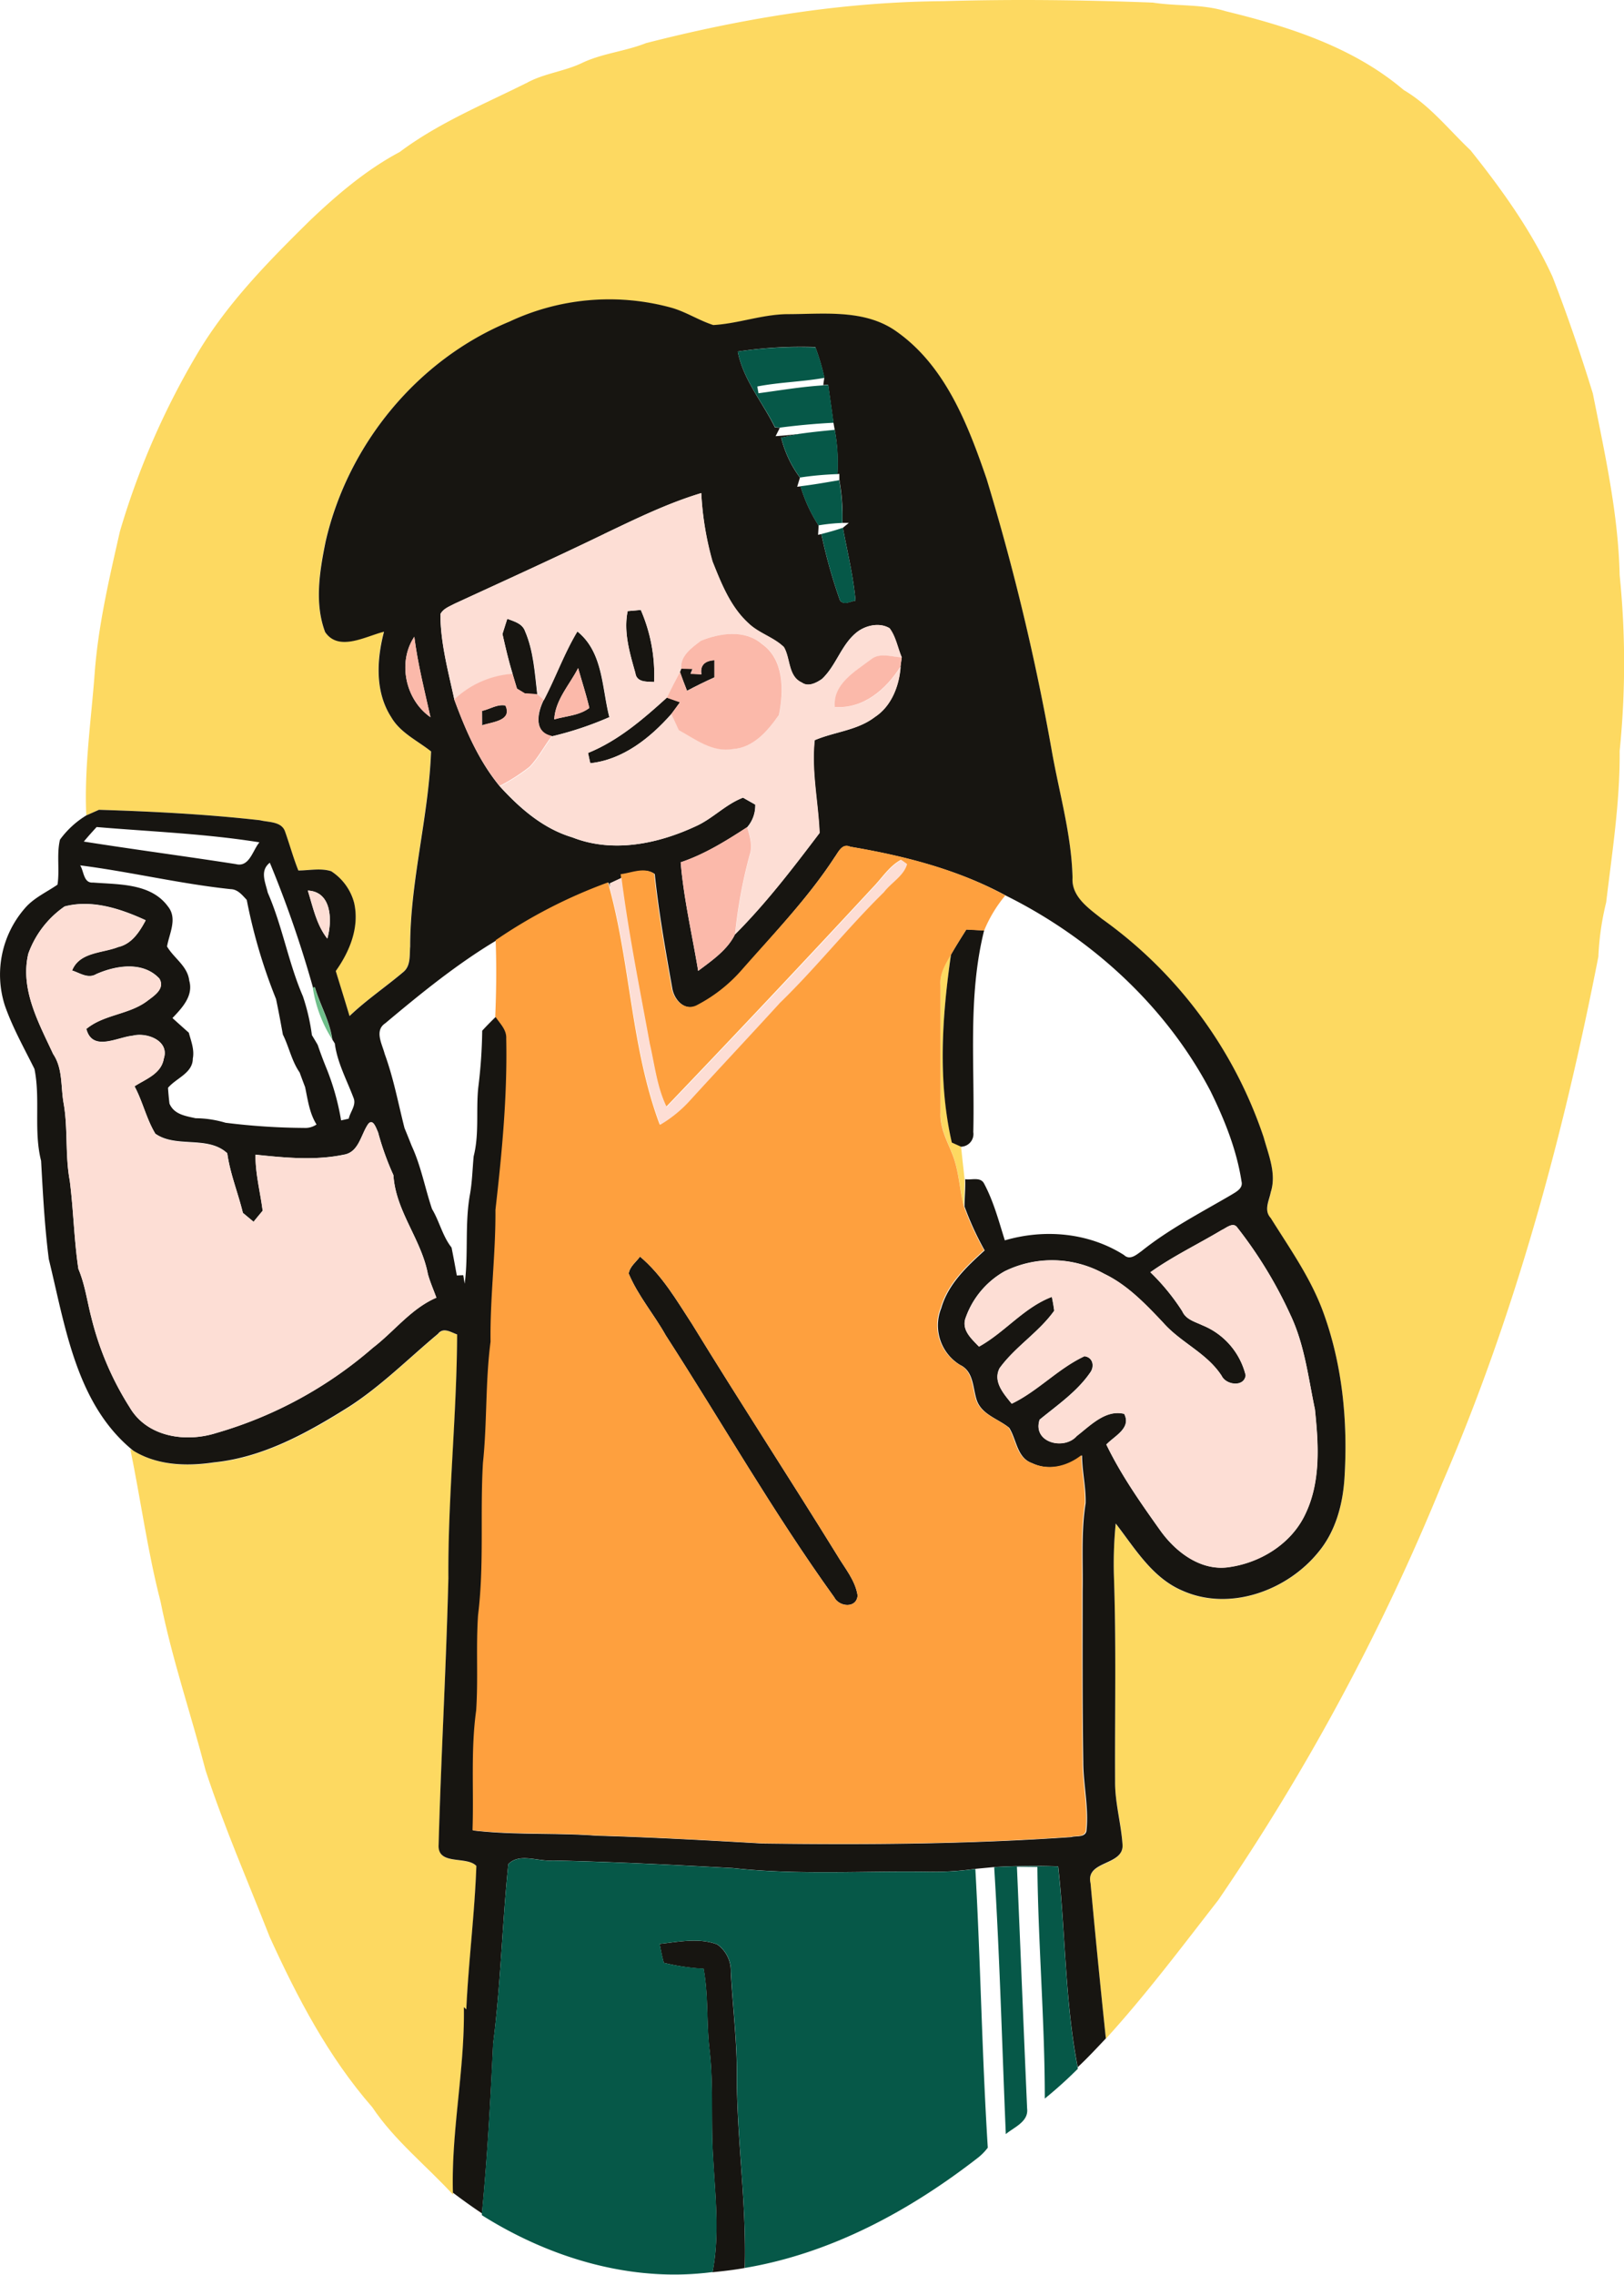 <svg xmlns="http://www.w3.org/2000/svg" viewBox="0 0 332.71 465.87"><defs><style>.cls-1{fill:#6fbe8a;}.cls-2{fill:#fdd961;}.cls-3{fill:#171511;}.cls-4{fill:#065848;}.cls-5{fill:#fea03e;}.cls-6{fill:#fdded5;}.cls-7{fill:#fbb9aa;}</style></defs><g id="Layer_2" data-name="Layer 2"><g id="Layer_1-2" data-name="Layer 1"><path class="cls-1" d="M64.07,202.18l.39-.09c1,3.64,3.07,6.95,3.58,10.75A27.18,27.18,0,0,1,64.07,202.18Z"/><path class="cls-2" d="M132.35,8.83C152.23,3.74,172.63.38,193.19.24c14.32-.43,28.67-.25,43,.29,4.95.78,10.09.26,14.93,1.77,12.94,3.15,26.16,7.37,36.45,16.13,5.37,3.15,9.22,8.11,13.69,12.34,6.44,8.05,12.5,16.51,16.81,25.92,3.05,7.87,5.78,15.84,8.26,23.91,2.44,12.29,5.21,24.59,5.49,37.19a178,178,0,0,1,0,36c.09,10.4-1.53,20.68-2.76,31a56.58,56.58,0,0,0-1.6,11.13c-7.2,36.85-17.07,73.33-32,107.87a456.6,456.6,0,0,1-45.9,85.39c-7.47,9.59-14.8,19.36-23,28.36q-1.7-15.88-3.14-31.78c-1.09-4.73,6.75-3.47,6.55-7.9s-1.57-8.62-1.52-13c-.07-14,.25-28-.24-42a84.32,84.32,0,0,1,.37-10.78c3.94,5.09,7.46,11.11,13.66,13.75,9.7,4.28,21.53,0,27.94-8,3.46-4.2,4.91-9.65,5.26-15,.73-11.64-.41-23.55-4.53-34.52-2.58-6.77-6.77-12.7-10.58-18.8-1.42-1.57-.31-3.51,0-5.25,1.23-3.79-.44-7.63-1.44-11.27a90.11,90.11,0,0,0-33.16-44.76c-2.7-2.14-6.27-4.52-6-8.42-.21-8.74-2.69-17.19-4.21-25.75a478.58,478.58,0,0,0-13.39-55.91c-3.8-11.07-8.39-23-18.27-30.06-6.54-4.8-15-3.74-22.6-3.69-5.14.06-10,1.94-15.13,2.23-3-1-5.76-2.82-8.88-3.63a48.1,48.1,0,0,0-32.88,2.93C85.53,73.65,71.3,91,66.69,110.81c-1.23,6-2.34,12.68-.11,18.59,2.78,4.1,8.35.84,12.06-.07-1.53,5.74-1.87,12.32,1.49,17.51,1.85,3.23,5.34,4.81,8.15,7C87.8,167.24,84,180.39,84,193.82c-.15,1.79.16,4-1.42,5.26-3.61,3.06-7.55,5.71-11,9-.92-3.08-1.88-6.15-2.82-9.22,2.85-4,4.91-9.09,3.75-14a11.08,11.08,0,0,0-4.69-6.44c-2.17-.69-4.51-.15-6.73-.15-1-2.61-1.79-5.32-2.73-8-.73-2.08-3.38-1.85-5.12-2.29-11-1.24-22-1.8-33-2.14L17.68,167c-.45-9.78,1-19.46,1.72-29.18s3-19.44,5.17-29A159.22,159.22,0,0,1,40.64,72.07C46.75,61.9,55.13,53.4,63.53,45.13c5.6-5.32,11.53-10.37,18.36-14,8-6,17.3-9.79,26.17-14.23,3.51-1.89,7.58-2.28,11.17-4C123.4,10.91,128.08,10.53,132.35,8.83Z"/><path class="cls-2" d="M192.67,201.69c-.17-2.3,1-4.29,2.16-6.19-1.83,12.73-2.72,25.86.21,38.5l1.85.82c.21,2.2.5,4.39.71,6.6.08,1.86-.13,3.72-.13,5.59-.93-3.6-1-7.4-2.44-10.86-1.06-2.67-2.49-5.31-2.35-8.27C192.71,219.15,192.67,210.42,192.67,201.69Z"/><path class="cls-2" d="M89.75,273.22c1.1-1.43,2.64-.33,3.93.12-.07,16.65-1.9,33.25-1.79,49.91-.48,18.2-1.53,36.39-2,54.59-.3,4.36,5.77,2.22,7.73,4.35-.34,9.78-1.61,19.57-2.06,29.37l-.5-.45c.22,12.72-2.61,25.27-2.24,38v.38c-5.5-6-12-11.11-16.55-17.92-9-10.3-15.37-22.49-21-34.84-4.45-11.34-9.33-22.51-13.13-34.08-3-11.57-6.91-22.91-9.25-34.65-2.66-10.27-4.05-20.82-6.19-31.2l.68.36c4.93,3.05,10.94,3.23,16.52,2.4,10.15-1,19.26-6.12,27.74-11.44C78.19,283.83,83.74,278.22,89.75,273.22Z"/><path class="cls-3" d="M104.37,65.87a48.1,48.1,0,0,1,32.88-2.93c3.12.81,5.83,2.65,8.88,3.63,5.1-.29,10-2.17,15.13-2.23,7.62,0,16.06-1.11,22.6,3.69,9.88,7.06,14.47,19,18.27,30.06A478.58,478.58,0,0,1,215.52,154c1.52,8.56,4,17,4.21,25.75-.25,3.9,3.32,6.28,6,8.42a90.11,90.11,0,0,1,33.16,44.76c1,3.64,2.67,7.48,1.44,11.27-.34,1.74-1.45,3.68,0,5.25,3.81,6.1,8,12,10.58,18.8,4.12,11,5.26,22.88,4.53,34.52-.35,5.34-1.8,10.79-5.26,15-6.41,8-18.24,12.32-27.94,8-6.2-2.64-9.72-8.66-13.66-13.75a84.32,84.32,0,0,0-.37,10.78c.49,14,.17,28,.24,42-.05,4.39,1.24,8.64,1.52,13s-7.64,3.17-6.55,7.9q1.46,15.9,3.14,31.78c-1.89,2-3.75,4-5.77,5.89-2.62-13.56-2.48-27.45-4-41.13-4.36-.15-8.73-.12-13.09.14l-3.88.37a61.86,61.86,0,0,1-9.61.59c-13.33-.21-26.71.71-40-.75-12.32-.67-24.64-1.29-37-1.56-2.92.26-6.82-1.61-9.07.75-1.26,12.22-1.55,24.52-3.1,36.72-.55,11.61-1.18,23.23-2.3,34.81-2-1.33-4-2.77-5.95-4.24-.37-12.71,2.46-25.26,2.24-38l.5.45c.45-9.8,1.72-19.59,2.06-29.37-2-2.13-8,0-7.73-4.35.5-18.2,1.55-36.39,2-54.59-.11-16.66,1.72-33.26,1.79-49.91-1.29-.45-2.83-1.55-3.93-.12-6,5-11.56,10.61-18.16,14.88-8.48,5.32-17.59,10.43-27.74,11.44-5.58.83-11.59.65-16.52-2.4C15.6,287.63,13.38,271.67,10,257.88c-.86-6.68-1.21-13.42-1.58-20.14-1.56-6.13-.11-12.67-1.36-18.82-2.13-4.29-4.49-8.47-6.07-13a20.71,20.71,0,0,1,4.19-20c1.81-2.07,4.38-3.2,6.6-4.74.47-3-.21-6.21.51-9.22A18.71,18.71,0,0,1,17.68,167l2.59-1.15c11,.34,22,.9,33,2.14,1.74.44,4.39.21,5.12,2.29.94,2.64,1.68,5.35,2.73,8,2.22,0,4.56-.54,6.73.15a11.08,11.08,0,0,1,4.69,6.44c1.16,5-.9,10-3.75,14,.94,3.07,1.9,6.14,2.82,9.22,3.43-3.28,7.37-5.93,11-9,1.58-1.27,1.27-3.47,1.42-5.26,0-13.43,3.8-26.58,4.28-39.94-2.81-2.23-6.3-3.81-8.15-7-3.36-5.19-3-11.77-1.49-17.51-3.71.91-9.28,4.17-12.06.07-2.23-5.91-1.12-12.55.11-18.59C71.3,91,85.53,73.65,104.37,65.87ZM151.15,72c1.1,5.78,5.08,10.36,7.61,15.54l1,.08-.86,1.71c1.79-.13,3.59-.3,5.38-.53-1.43.22-2.84.54-4.24.85a23,23,0,0,0,3.85,8.17c-.14.47-.43,1.4-.57,1.87l.7-.09a30.84,30.84,0,0,0,3.68,8c0,.48-.07,1.46-.1,1.94l.67-.17A107.51,107.51,0,0,0,172.1,123c.87,1,2.12.14,3.17,0-.45-5-1.67-9.95-2.59-14.91l1.22-1-1.31,0a42.87,42.87,0,0,0-.63-8.76c0-.31,0-1,0-1.26l-.42,0A36.77,36.77,0,0,0,171,88l-.26-1.47c-.35-2.58-.73-5.16-1.08-7.74l-1,.08c.05-.39.17-1.16.22-1.54a45.27,45.27,0,0,0-1.85-6.25A87.42,87.42,0,0,0,151.15,72Zm-27.34,37.35c-10.18,4.93-20.48,9.6-30.75,14.33-1,.55-2.27,1-2.83,2.1,0,6,1.62,11.78,2.87,17.58,2.31,6.26,5,12.49,9.29,17.69,4.11,4.51,8.89,8.67,14.86,10.45,8.22,3.24,17.42,1.37,25.19-2.24,3.51-1.54,6.16-4.52,9.77-5.89l2.51,1.42a6.77,6.77,0,0,1-1.65,4.63c-4.32,2.8-8.71,5.55-13.62,7.19.62,7.48,2.36,14.83,3.58,22.24,2.8-2.11,6-4.29,7.55-7.5,6.38-6.39,11.86-13.57,17.3-20.75-.25-6.33-1.7-12.68-1-19,4.06-1.72,8.74-2,12.33-4.75,3.4-2.22,5-6.38,5.27-10.29.06-.47.19-1.41.25-1.89-.86-2-1.2-4.27-2.51-6-2-1.2-4.66-.64-6.46.64-3.37,2.49-4.37,6.94-7.38,9.75-1.14.79-2.83,1.68-4.13.73-2.84-1.3-2.31-4.94-3.68-7.26-2.09-2-5.09-2.81-7.2-4.83-3.73-3.37-5.6-8.14-7.42-12.69a63.26,63.26,0,0,1-2.28-14C136.78,103.05,130.3,106.24,123.81,109.33ZM88.19,146.88c-1.24-5.46-2.6-10.9-3.31-16.47C81.4,135.62,83.06,143.34,88.19,146.88Zm-71,25.48c10.34,1.63,20.75,3,31.12,4.61,2.78.72,3.44-2.8,4.84-4.46-11.05-1.77-22.22-2.19-33.35-3.13C18.89,170.36,18,171.36,17.17,172.36ZM171,175.55c-5.43,8.36-12.42,15.55-18.87,23.11a31.35,31.35,0,0,1-9.4,7.35c-2.53,1.11-4.61-1.29-5-3.6-1.38-7.77-2.77-15.55-3.59-23.4-2-1.44-4.64-.16-6.86.09l.08.69-2.42,1.13v.76l-.26-.9a102.78,102.78,0,0,0-23,11.83c-8.13,4.87-15.5,10.88-22.74,16.95-2.29,1.51-.65,4.26-.13,6.28,1.81,4.94,2.77,10.11,4.06,15.19.51,1.22,1,2.46,1.49,3.69,1.91,4.13,2.7,8.61,4.15,12.89,1.53,2.54,2.14,5.54,4,7.89.38,1.9.73,3.8,1.08,5.72l1.32-.06c.07.43.22,1.31.29,1.75.79-6,0-12.17,1.06-18.17.48-2.61.53-5.28.78-7.92,1.17-4.59.46-9.39.94-14.06a103.51,103.51,0,0,0,.81-11.67c.92-1,1.85-1.94,2.81-2.87.9,1.4,2.35,2.68,2.25,4.51.25,11.74-.88,23.45-2.21,35.11,0,9-1.17,18-1,27-1.08,8.24-.69,16.57-1.56,24.82-.66,10.38.23,20.83-1,31.17-.45,6.5,0,13-.39,19.54-1.13,8.12-.46,16.34-.75,24.51,8.41,1,16.9.45,25.35,1.08,11.33.32,22.65.95,34,1.6,21.06.28,42.16.14,63.18-1.32,1-.3,2.82.14,3.11-1.24.52-4.73-.64-9.42-.65-14.14-.18-11.67-.13-23.34-.13-35,.11-6-.33-12.06.61-18,.09-3.27-.72-6.51-.73-9.79-2.89,2.27-6.76,3.25-10.21,1.6-3.13-1.09-3.17-4.82-4.71-7.25-2.24-1.85-5.64-2.68-6.66-5.69-.83-2.53-.6-5.85-3.39-7.18a9.47,9.47,0,0,1-3.87-11.64c1.41-4.93,5.22-8.49,8.89-11.82a60.73,60.73,0,0,1-4.13-9c0-1.87.21-3.73.13-5.59,1.26.24,3.16-.57,3.9.94,1.94,3.64,3,7.68,4.23,11.59,8.14-2.38,17.16-1.6,24.41,3,1.21,1.16,2.55-.05,3.6-.8,5.67-4.54,12.15-7.87,18.39-11.52,1-.62,2.45-1.32,2.09-2.76-1-6.49-3.49-12.66-6.37-18.52-9.13-17.4-24.37-31.29-41.89-40-9.87-5.34-20.84-8.13-31.85-10C172.5,172.64,171.74,174.57,171,175.55ZM54.86,182.83c3,6.86,4.22,14.33,7.19,21.2A42,42,0,0,1,63.9,212c.3.5.9,1.48,1.19,2q.84,2.48,1.84,4.91a50.71,50.71,0,0,1,2.95,10.55l1.57-.35c.29-1.4,1.57-2.75,1-4.2-1.39-3.71-3.34-7.23-3.86-11.21l-.5-.79c-.51-3.8-2.54-7.11-3.58-10.75l-.39.09a228.3,228.3,0,0,0-8.84-25.56C53.18,178.32,54.36,180.69,54.86,182.83Zm-38.44-5.6c.78,1.15.66,3.69,2.65,3.52,5.28.42,11.84.11,15.34,4.9,2,2.48.27,5.51-.19,8.19,1.4,2.41,4.21,4,4.55,7,.9,3.12-1.49,5.61-3.44,7.66,1.11,1,2.22,2,3.35,3,.46,1.72,1.18,3.46.82,5.29,0,3-3.41,4-5.08,6,.07,1.08.17,2.15.3,3.23.94,2.22,3.26,2.53,5.35,3a21.81,21.81,0,0,1,6.12.92A134.66,134.66,0,0,0,62.25,231a4.12,4.12,0,0,0,2.6-.7c-1.45-2.31-1.78-5-2.34-7.65-.38-1-.76-2-1.12-3-1.64-2.36-2.17-5.23-3.44-7.77-.44-2.44-.89-4.86-1.4-7.28a111,111,0,0,1-6-20.3c-.94-1-1.84-2.17-3.31-2.2C36.85,181,26.73,178.55,16.42,177.23Zm46.64,5.16c1.06,3.36,1.76,7,4,9.84C68.09,188.62,68,182.62,63.06,182.39ZM5.8,195.32c-1.72,7.29,2.13,14.16,5.09,20.55,2,2.94,1.54,6.63,2.13,10,.94,5.26.31,10.65,1.27,15.92.77,6,.87,12.09,1.77,18.09,1.34,3.16,1.78,6.58,2.64,9.88a61.61,61.61,0,0,0,7.87,18.47c3.57,6.11,11.48,7.24,17.76,5.25A84.57,84.57,0,0,0,76.4,276c4.39-3.36,7.8-8,13-10.25-.59-1.62-1.28-3.18-1.74-4.83-1.34-7.14-6.6-12.87-7.06-20.26a57.17,57.17,0,0,1-3.15-8.79c-.35-.72-1-2.9-2-1.71-1.53,2.16-1.91,5.8-5,6.31-6,1.26-12.1.64-18.1,0-.06,3.89,1,7.66,1.46,11.49q-.94,1.11-1.86,2.25l-2.19-1.82c-1-4.1-2.62-8-3.2-12.21-4-3.7-10.45-1-14.73-4-1.83-3-2.59-6.6-4.27-9.72,2.33-1.51,5.48-2.54,6-5.68,1.2-3.67-3.51-5.42-6.37-4.68-3.2.31-8.25,3.36-9.5-1.39,3.63-3,8.79-2.91,12.53-5.77,1.4-1.07,3.64-2.49,2.43-4.54-3.35-3.59-8.89-2.7-12.94-.91-1.68,1-3.35-.24-4.94-.74,1.52-3.82,6.2-3.53,9.46-4.82,2.79-.64,4.37-3.13,5.62-5.47-5.1-2.35-11-4.31-16.61-2.83A19.94,19.94,0,0,0,5.8,195.32Zm244.48,56.6c-4.85,2.9-10,5.36-14.61,8.63a44.68,44.68,0,0,1,6.54,8c.74,1.69,2.61,2.14,4.14,2.87a14.87,14.87,0,0,1,8.84,10.24c-.3,2.47-4,2-4.91.12-3-4.71-8.46-6.83-12.07-11-3.59-3.77-7.27-7.64-12-9.91a22,22,0,0,0-20.41-.51,17.67,17.67,0,0,0-7.94,9.42c-1,2.53,1.13,4.36,2.69,6,5.3-2.93,9.2-8,14.93-10.19.2.94.36,1.88.49,2.84-3.16,4.45-8,7.36-11.2,11.78-1.41,2.77.88,5.24,2.48,7.26,5.38-2.58,9.49-7.19,14.9-9.72,1.65.2,2.1,1.88,1.31,3.17-2.69,4-6.79,6.79-10.48,9.82-1.53,4.69,5,6.35,7.61,3.34,2.78-2.14,5.9-5.47,9.71-4.53,1.53,2.94-2,4.52-3.65,6.29,3,6.22,7,11.91,11,17.53,3.07,4.32,8,8.17,13.56,7.64,6.74-.76,13.36-4.77,16.25-11.05,3.15-6.63,2.65-14.25,1.91-21.35-1.34-6.5-2.1-13.23-5-19.3a88.71,88.71,0,0,0-10.89-17.91C252.63,250.17,251.22,251.51,250.28,251.92Z"/><path class="cls-3" d="M128.59,125.16l2.69-.24A33.18,33.18,0,0,1,134,139.68c-1.49-.11-3.57.12-3.84-1.86C129,133.74,127.71,129.42,128.59,125.16Z"/><path class="cls-3" d="M103.9,126.73c1.39.53,3.08.94,3.65,2.52,1.76,4.08,2,8.62,2.52,13-.83-.07-1.66-.13-2.49-.17l-1.65-1c-.31-1-.61-2-.9-3-.83-2.71-1.47-5.46-2.09-8.22Z"/><path class="cls-3" d="M111.39,143.39c2.43-4.63,4.18-9.59,6.88-14.07,5.31,4.27,5,11.51,6.56,17.55a68.46,68.46,0,0,1-11.73,3.92C109.29,150,110.1,146,111.39,143.39Zm2.16,3.94c2.4-.7,5.12-.77,7.19-2.34-.65-2.75-1.53-5.44-2.3-8.16C116.7,140.25,113.76,143.33,113.55,147.33Z"/><path class="cls-3" d="M143.69,138.09c-.32-2.09,1-2.78,2.67-2.9,0,1.17,0,2.35,0,3.53-1.9.85-3.77,1.78-5.61,2.75-.5-1.29-1-2.57-1.45-3.87l.26-.69,2.31.06-.4,1Z"/><path class="cls-3" d="M136.62,142.87l2.69.94c-.59.8-1.17,1.62-1.77,2.41-4.31,4.89-9.92,9.38-16.62,10.09-.12-.53-.35-1.58-.46-2.1C126.65,151.7,131.73,147.31,136.62,142.87Z"/><path class="cls-3" d="M98.77,145.59c1.58-.34,3.13-1.43,4.8-1.1,1.48,3.16-2.76,3.36-4.78,4.06C98.77,147.56,98.77,146.58,98.77,145.59Z"/><path class="cls-3" d="M194.83,195.5c1-1.75,2.07-3.44,3.14-5.14l3.65.19c-3.38,13.53-1.89,27.52-2.22,41.3a2.6,2.6,0,0,1-2.51,3L195,234C192.11,221.36,193,208.23,194.83,195.5Z"/><path class="cls-3" d="M128.8,260.83c.23-1.45,1.5-2.35,2.32-3.47,4.54,3.81,7.52,9,10.71,13.88,9.71,15.85,19.88,31.42,29.65,47.23,1.57,2.66,3.75,5.17,4.22,8.3-.23,2.71-3.81,2.33-4.8.34-12.43-17.26-23-35.78-34.51-53.63C134,269.19,130.71,265.39,128.8,260.83Z"/><path class="cls-3" d="M135.14,398.12c3.88-.42,8-1.31,11.79.1a6.62,6.62,0,0,1,2.79,5.57c.37,7.31,1.34,14.59,1.23,21.93.08,12.95,2,25.81,1.63,38.77-2.19.4-4.41.65-6.61.87,1.51-7.77.53-15.71.12-23.54-.48-7.34.11-14.72-.73-22-.65-5.53-.22-11.13-1.22-16.61A45.49,45.49,0,0,1,136,402C135.62,400.73,135.39,399.41,135.14,398.12Z"/><path class="cls-4" d="M151.15,72a87.42,87.42,0,0,1,15.92-.87,45.27,45.27,0,0,1,1.85,6.25c-4.56.82-9.22.89-13.77,1.77l.24,1.39c4.42-.59,8.84-1.35,13.31-1.62l1-.08c.35,2.58.73,5.16,1.08,7.74q-5.52.28-11,1l-1-.08C156.23,82.34,152.25,77.76,151.15,72Z"/><path class="cls-4" d="M164.29,88.78c2.23-.31,4.48-.53,6.73-.75a36.77,36.77,0,0,1,.57,9.07,65.59,65.59,0,0,0-7.69.7,23,23,0,0,1-3.85-8.17C161.45,89.32,162.86,89,164.29,88.78Z"/><path class="cls-4" d="M164,99.58c2.66-.32,5.29-.78,7.93-1.24a42.87,42.87,0,0,1,.63,8.76,37.88,37.88,0,0,0-4.88.5A30.84,30.84,0,0,1,164,99.58Z"/><path class="cls-4" d="M168.28,109.37c1.48-.38,2.95-.78,4.4-1.29.92,5,2.14,9.87,2.59,14.91-1.05.17-2.3,1.08-3.17,0A107.51,107.51,0,0,1,168.28,109.37Z"/><path class="cls-4" d="M104.14,381.8c2.25-2.36,6.15-.49,9.07-.75,12.34.27,24.66.89,37,1.56,13.29,1.46,26.67.54,40,.75a61.86,61.86,0,0,0,9.61-.59c1.07,19,1.35,38.08,2.55,57.08a11.19,11.19,0,0,1-1.94,2c-14,10.9-30.16,19.66-47.83,22.63.34-13-1.55-25.82-1.63-38.77.11-7.34-.86-14.62-1.23-21.93a6.62,6.62,0,0,0-2.79-5.57c-3.8-1.41-7.91-.52-11.79-.1.25,1.29.48,2.61.85,3.89a45.49,45.49,0,0,0,8.15,1.17c1,5.48.57,11.08,1.22,16.61.84,7.31.25,14.69.73,22,.41,7.83,1.39,15.77-.12,23.54-16.54,2.2-33.31-2.84-47.27-11.64l0-.39c1.12-11.58,1.75-23.2,2.3-34.81C102.59,406.32,102.88,394,104.14,381.8Z"/><path class="cls-4" d="M203.68,382.4c4.36-.26,8.73-.29,13.09-.14,1.53,13.68,1.39,27.57,4,41.13l.05.3a88.94,88.94,0,0,1-6.77,6.1c0-15.83-1.36-31.61-1.52-47.43l-4.19-.05c.71,16.52,1.36,33,2.09,49.56.31,2.67-2.68,3.79-4.37,5.2C205.29,418.85,204.81,400.6,203.68,382.4Z"/><path class="cls-5" d="M171,175.55c.74-1,1.5-2.91,3.11-2.16,11,1.84,22,4.63,31.85,10a27.74,27.74,0,0,0-4.34,7.19l-3.65-.19c-1.07,1.7-2.15,3.39-3.14,5.14-1.12,1.9-2.33,3.89-2.16,6.19,0,8.73,0,17.46,0,26.19-.14,3,1.29,5.6,2.35,8.27,1.44,3.46,1.51,7.26,2.44,10.86a60.73,60.73,0,0,0,4.13,9c-3.67,3.33-7.48,6.89-8.89,11.82a9.47,9.47,0,0,0,3.87,11.64c2.79,1.33,2.56,4.65,3.39,7.18,1,3,4.42,3.84,6.66,5.69,1.54,2.43,1.58,6.16,4.71,7.25,3.45,1.65,7.32.67,10.21-1.6,0,3.28.82,6.52.73,9.79-.94,6-.5,12-.61,18,0,11.66,0,23.33.13,35,0,4.72,1.17,9.41.65,14.14-.29,1.38-2.11.94-3.11,1.24-21,1.46-42.12,1.6-63.18,1.32-11.32-.65-22.64-1.28-34-1.6-8.45-.63-16.94-.12-25.35-1.08.29-8.17-.38-16.39.75-24.51.44-6.5-.06-13,.39-19.54,1.28-10.34.39-20.79,1-31.17.87-8.25.48-16.58,1.56-24.82-.13-9,1.07-18,1-27,1.33-11.66,2.46-23.37,2.21-35.11.1-1.83-1.35-3.11-2.25-4.51.22-5.2.28-10.41.08-15.61a102.78,102.78,0,0,1,23-11.83l.26.9c4.38,16,4.5,33,10.35,48.68a26.2,26.2,0,0,0,6.3-5.19c6-6.63,12.2-13.17,18.25-19.8,7.44-7.22,13.88-15.38,21.28-22.64,1.48-1.95,4.1-3.36,4.75-5.76l-1.16-.83c-2.38,1.28-3.84,3.67-5.68,5.57q-21,22.65-42.4,45c-2-4-2.43-8.61-3.45-12.94-2.07-11.3-4.35-22.57-5.81-34l-.08-.69c2.22-.25,4.81-1.53,6.86-.09.82,7.85,2.21,15.63,3.59,23.4.39,2.31,2.47,4.71,5,3.6a31.35,31.35,0,0,0,9.4-7.35C158.58,191.1,165.57,183.91,171,175.55Zm-42.2,85.28c1.91,4.56,5.18,8.36,7.59,12.65,11.53,17.85,22.08,36.37,34.51,53.63,1,2,4.57,2.37,4.8-.34-.47-3.13-2.65-5.64-4.22-8.3-9.77-15.81-19.94-31.38-29.65-47.23-3.19-4.9-6.17-10.07-10.71-13.88C130.3,258.48,129,259.38,128.8,260.83Z"/><path class="cls-6" d="M123.81,109.33c6.49-3.09,13-6.28,19.86-8.36A63.26,63.26,0,0,0,146,115c1.82,4.55,3.69,9.32,7.42,12.69,2.11,2,5.11,2.79,7.2,4.83,1.37,2.32.84,6,3.68,7.26,1.3.95,3,.06,4.13-.73,3-2.81,4-7.26,7.38-9.75,1.8-1.28,4.5-1.84,6.46-.64,1.31,1.75,1.65,4,2.51,6-2.08-.12-4.48-1.06-6.29.41-3.25,2.46-7.84,5-7.41,9.75,5.86.41,10.5-3.62,13.45-8.27-.29,3.91-1.87,8.07-5.27,10.29-3.59,2.77-8.27,3-12.33,4.75-.7,6.33.75,12.68,1,19-5.44,7.18-10.92,14.36-17.3,20.75a98.63,98.63,0,0,1,3-16.26c.65-1.91,0-3.83-.52-5.67a6.77,6.77,0,0,0,1.65-4.63l-2.51-1.42c-3.61,1.37-6.26,4.35-9.77,5.89-7.77,3.61-17,5.48-25.19,2.24-6-1.78-10.75-5.94-14.86-10.45a38,38,0,0,0,6.15-3.94c1.79-1.89,3-4.24,4.56-6.3a68.46,68.46,0,0,0,11.73-3.92c-1.53-6-1.25-13.28-6.56-17.55-2.7,4.48-4.45,9.44-6.88,14.07l-1.32-1.14c-.48-4.38-.76-8.92-2.52-13-.57-1.58-2.26-2-3.65-2.52l-1,3.09c.62,2.76,1.26,5.51,2.09,8.22a19.27,19.27,0,0,0-11.93,5.3c-1.25-5.8-2.84-11.62-2.87-17.58.56-1.12,1.8-1.55,2.83-2.1C103.33,118.93,113.63,114.26,123.81,109.33Zm4.78,15.83c-.88,4.26.43,8.58,1.58,12.66.27,2,2.35,1.75,3.84,1.86a33.18,33.18,0,0,0-2.73-14.76Zm15,6.07c-1.81,1.39-4.32,3.09-4,5.68l-.26.69c-.93,1.73-1.84,3.49-2.69,5.27-4.89,4.44-10,8.83-16.16,11.34.11.52.34,1.57.46,2.1,6.7-.71,12.31-5.2,16.62-10.09.49,1.1,1,2.19,1.52,3.28,3.41,1.88,6.95,4.64,11.09,3.88,4.24-.24,7.19-3.74,9.43-7,1-4.91,1.08-11.34-3.51-14.54C152.56,128.9,147.52,129.63,143.59,131.23Z"/><path class="cls-6" d="M179,181.71c1.84-1.9,3.3-4.29,5.68-5.57l1.16.83c-.65,2.4-3.27,3.81-4.75,5.76-7.4,7.26-13.84,15.42-21.28,22.64-6.05,6.63-12.2,13.17-18.25,19.8a26.2,26.2,0,0,1-6.3,5.19c-5.85-15.66-6-32.67-10.35-48.68v-.76l2.42-1.13c1.46,11.4,3.74,22.67,5.81,34,1,4.33,1.48,8.89,3.45,12.94Q158,204.4,179,181.71Z"/><path class="cls-6" d="M63.06,182.39c5,.23,5,6.23,4,9.84C64.82,189.42,64.12,185.75,63.06,182.39Z"/><path class="cls-6" d="M5.8,195.32a19.94,19.94,0,0,1,7.44-9.65c5.6-1.48,11.51.48,16.61,2.83-1.25,2.34-2.83,4.83-5.62,5.47-3.26,1.29-7.94,1-9.46,4.82,1.59.5,3.26,1.74,4.94.74,4.05-1.79,9.59-2.68,12.94.91,1.21,2.05-1,3.47-2.43,4.54-3.74,2.86-8.9,2.76-12.53,5.77,1.25,4.75,6.3,1.7,9.5,1.39,2.86-.74,7.57,1,6.37,4.68-.53,3.14-3.68,4.17-6,5.68,1.68,3.12,2.44,6.68,4.27,9.72,4.28,3.07,10.74.33,14.73,4,.58,4.18,2.22,8.11,3.2,12.21l2.19,1.82q.91-1.14,1.86-2.25c-.49-3.83-1.52-7.6-1.46-11.49,6,.59,12.15,1.21,18.1,0,3.11-.51,3.49-4.15,5-6.31,1-1.19,1.64,1,2,1.71a57.17,57.17,0,0,0,3.15,8.79c.46,7.39,5.72,13.12,7.06,20.26.46,1.65,1.15,3.21,1.74,4.83-5.2,2.24-8.61,6.89-13,10.25a84.57,84.57,0,0,1-32.07,17.44c-6.28,2-14.19.86-17.76-5.25a61.61,61.61,0,0,1-7.87-18.47c-.86-3.3-1.3-6.72-2.64-9.88-.9-6-1-12.08-1.77-18.09-1-5.27-.33-10.66-1.27-15.92-.59-3.35-.13-7-2.13-10C7.93,209.48,4.08,202.61,5.8,195.32Z"/><path class="cls-6" d="M250.28,251.92c.94-.41,2.35-1.75,3.23-.49a88.71,88.71,0,0,1,10.89,17.91c2.85,6.07,3.61,12.8,5,19.3.74,7.1,1.24,14.72-1.91,21.35-2.89,6.28-9.51,10.29-16.25,11.05-5.58.53-10.49-3.32-13.56-7.64-4-5.62-8-11.31-11-17.53,1.67-1.77,5.18-3.35,3.65-6.29-3.81-.94-6.93,2.39-9.71,4.53-2.61,3-9.14,1.35-7.61-3.34,3.69-3,7.79-5.79,10.48-9.82.79-1.29.34-3-1.31-3.17-5.41,2.53-9.52,7.14-14.9,9.72-1.6-2-3.89-4.49-2.48-7.26,3.17-4.42,8-7.33,11.2-11.78-.13-1-.29-1.9-.49-2.84-5.73,2.16-9.63,7.26-14.93,10.19-1.56-1.63-3.71-3.46-2.69-6a17.67,17.67,0,0,1,7.94-9.42,22,22,0,0,1,20.41.51c4.76,2.27,8.44,6.14,12,9.91,3.61,4.16,9,6.28,12.07,11,.91,1.9,4.61,2.35,4.91-.12a14.87,14.87,0,0,0-8.84-10.24c-1.53-.73-3.4-1.18-4.14-2.87a44.68,44.68,0,0,0-6.54-8C240.3,257.28,245.43,254.82,250.28,251.92Z"/><path class="cls-7" d="M143.59,131.23c3.93-1.6,9-2.33,12.48.64,4.59,3.2,4.51,9.63,3.51,14.54-2.24,3.23-5.19,6.73-9.43,7-4.14.76-7.68-2-11.09-3.88-.52-1.09-1-2.18-1.52-3.28.6-.79,1.18-1.61,1.77-2.41l-2.69-.94c.85-1.78,1.76-3.54,2.69-5.27.43,1.3.95,2.58,1.45,3.87,1.84-1,3.71-1.9,5.61-2.75,0-1.18,0-2.36,0-3.53-1.69.12-3,.81-2.67,2.9l-2.21-.1.4-1-2.31-.06C139.27,134.32,141.78,132.62,143.59,131.23Z"/><path class="cls-7" d="M88.19,146.88c-5.13-3.54-6.79-11.26-3.31-16.47C85.59,136,87,141.42,88.19,146.88Z"/><path class="cls-7" d="M178.44,135.05c1.81-1.47,4.21-.53,6.29-.41-.06.48-.19,1.42-.25,1.89-2.95,4.65-7.59,8.68-13.45,8.27C170.6,140.07,175.19,137.51,178.44,135.05Z"/><path class="cls-7" d="M113.55,147.33c.21-4,3.15-7.08,4.89-10.5.77,2.72,1.65,5.41,2.3,8.16C118.67,146.56,116,146.63,113.55,147.33Z"/><path class="cls-7" d="M105,138c.29,1,.59,2,.9,3l1.65,1c.83,0,1.66.1,2.49.17l1.32,1.14c-1.29,2.6-2.1,6.64,1.71,7.4-1.57,2.06-2.77,4.41-4.56,6.3a38,38,0,0,1-6.15,3.94c-4.27-5.2-7-11.43-9.29-17.69A19.27,19.27,0,0,1,105,138Zm-6.26,7.55c0,1,0,2,0,3,2-.7,6.26-.9,4.78-4.06C101.9,144.16,100.35,145.25,98.77,145.59Z"/><path class="cls-7" d="M139.45,176.59c4.91-1.64,9.3-4.39,13.62-7.19.52,1.84,1.17,3.76.52,5.67a98.63,98.63,0,0,0-3,16.26c-1.52,3.21-4.75,5.39-7.55,7.5C141.81,191.42,140.07,184.07,139.45,176.59Z"/></g></g></svg>